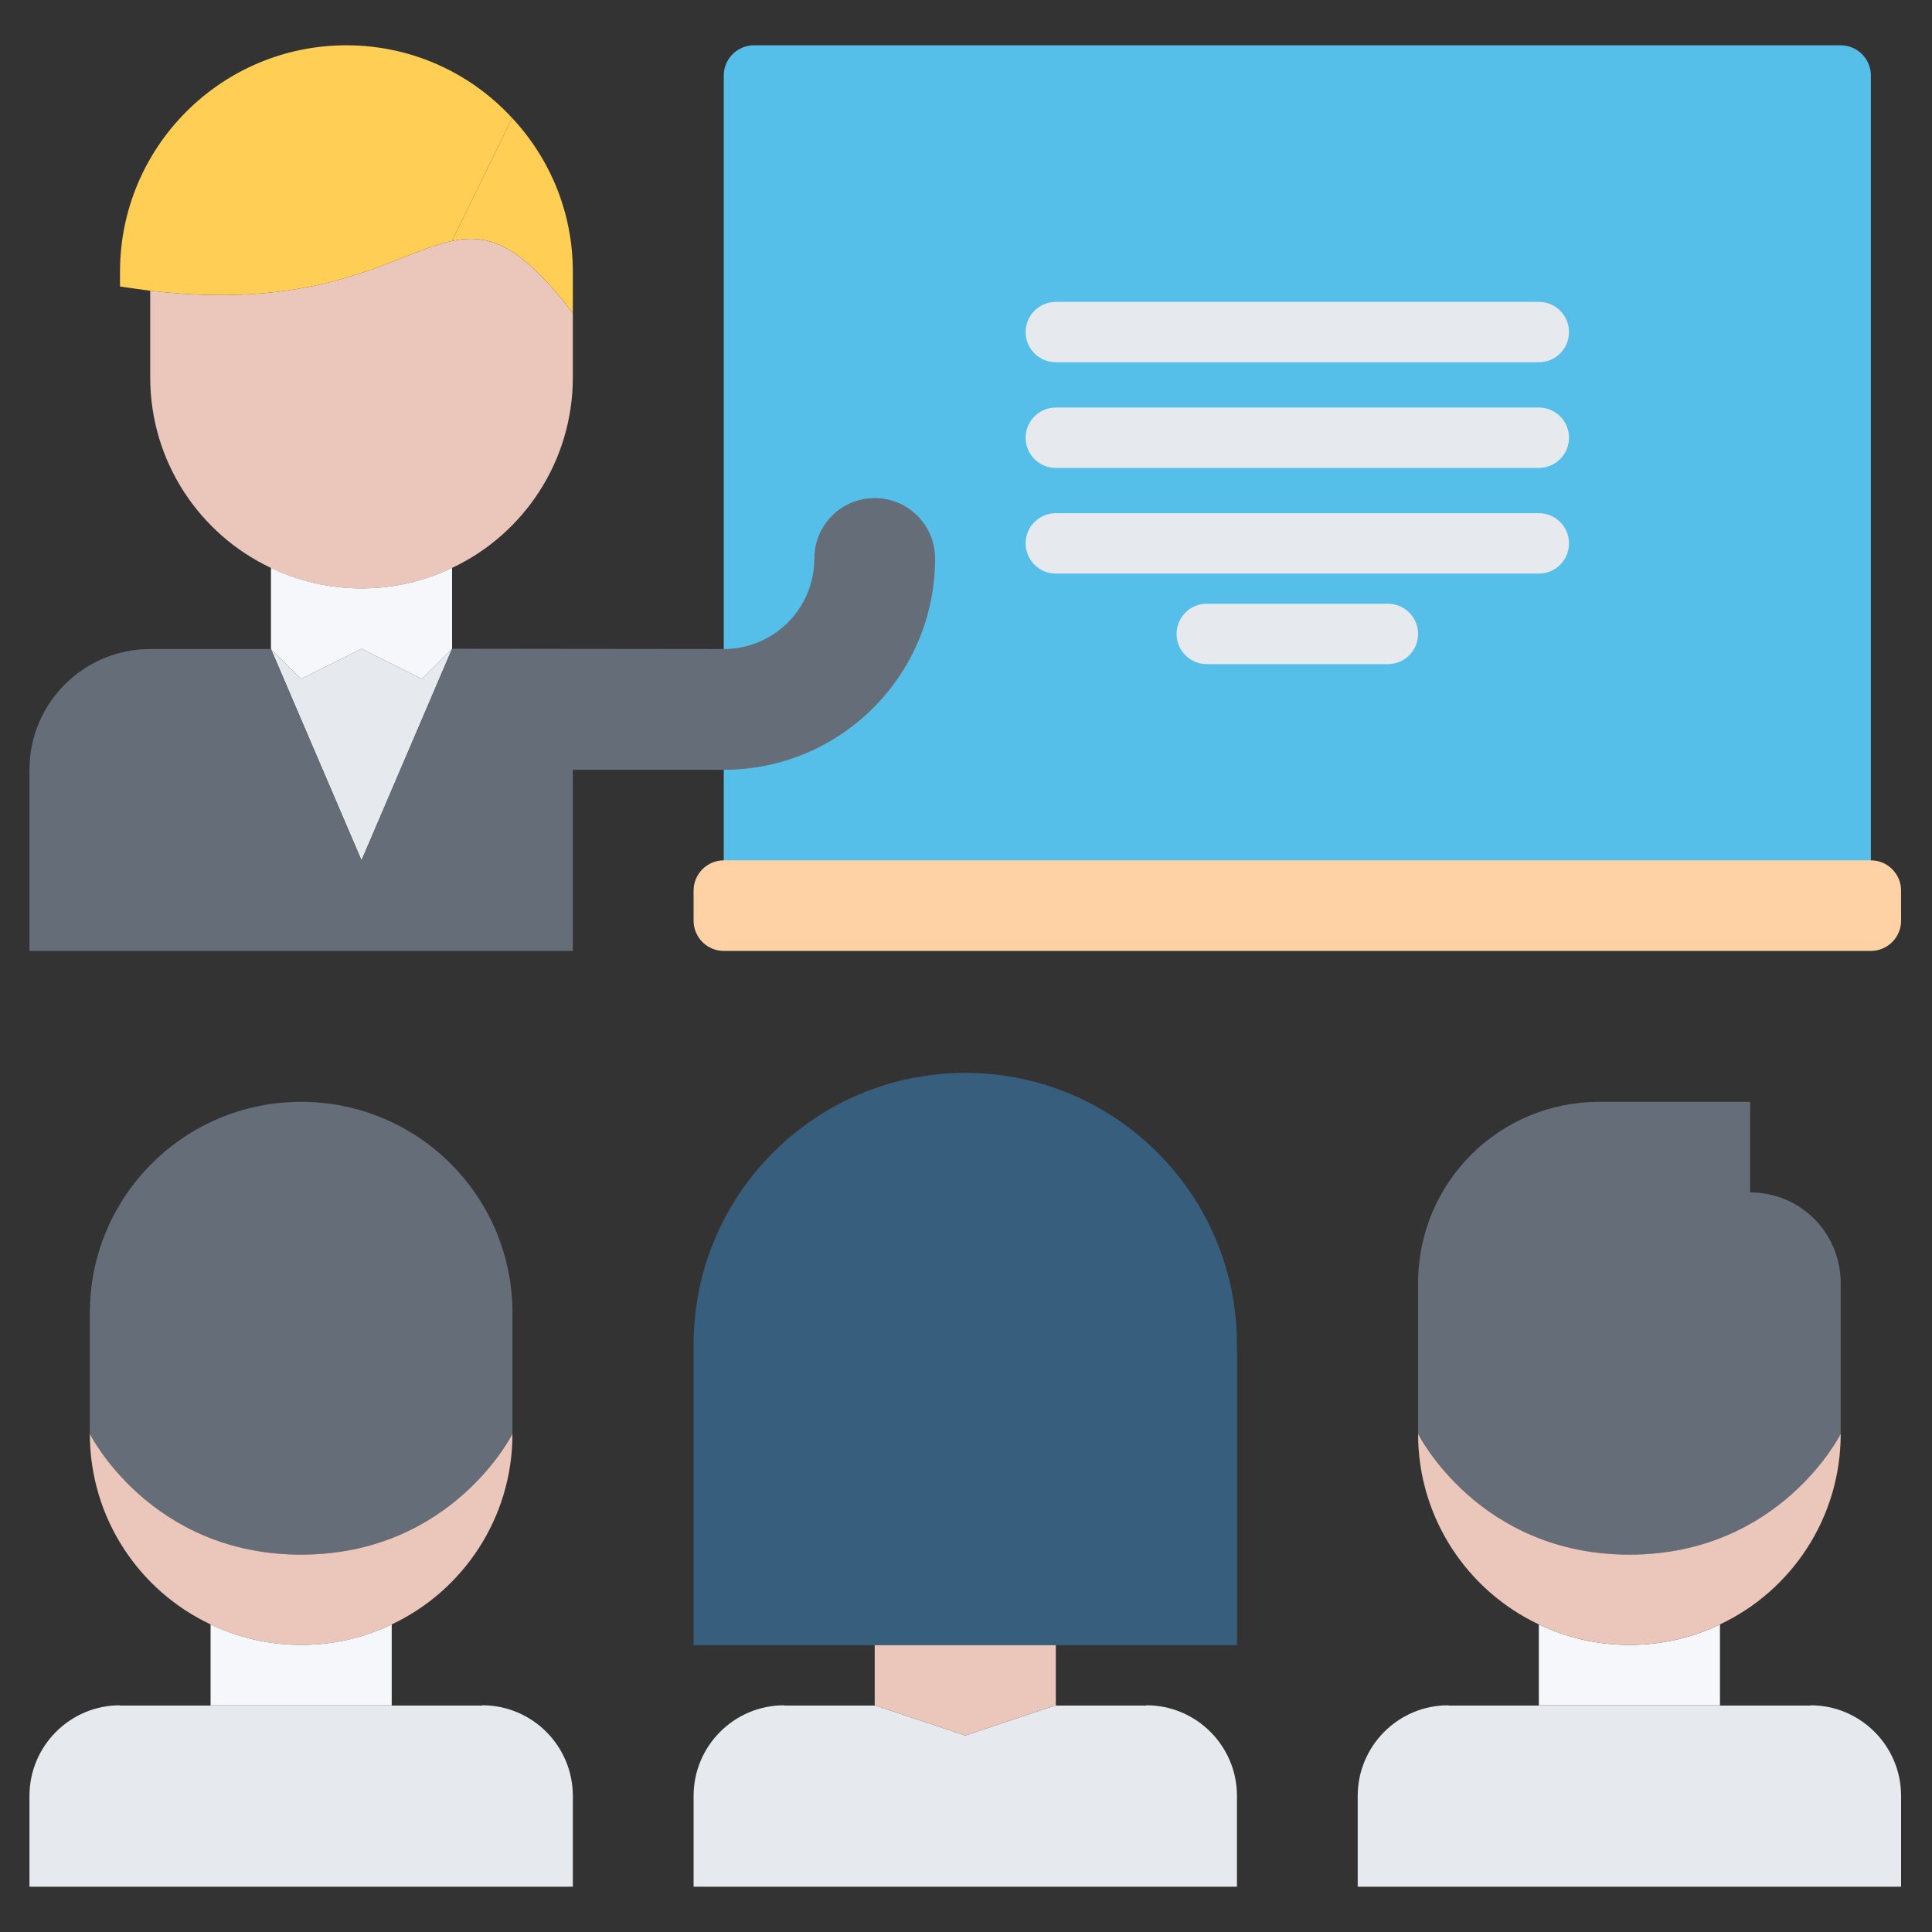 <svg width="52" height="52" viewBox="0 0 52 52" fill="none" xmlns="http://www.w3.org/2000/svg">
<rect x="0" y="0" width="52" height="52" fill="#333333" stroke="none"/>
<path d="M19.48 23.97C19.48 24.418 19.846 24.783 20.293 24.783H49.543C49.99 24.783 50.355 24.418 50.355 23.97V2.031C50.355 1.585 49.99 1.219 49.543 1.219H20.293C19.846 1.219 19.48 1.585 19.48 2.031V23.97Z" fill="#55BFE9"/>
<path d="M13.793 38.586V38.594C13.793 38.594 12.168 41.844 8.105 41.844C4.043 41.844 2.418 38.594 2.418 38.594V38.586V35.336C2.418 32.2 4.961 29.656 8.105 29.656C11.25 29.656 13.793 32.2 13.793 35.336V38.586Z" fill="#656D78"/>
<path d="M7.293 17.469L8.105 18.273L9.73 17.461L11.355 18.273L12.168 17.461L9.73 23.156L7.293 17.469Z" fill="#E6E9ED"/>
<path d="M4.043 7.825C8.764 8.378 10.649 6.793 12.168 6.485C13.175 6.273 14.021 6.606 15.418 8.427V10.149V10.157C15.418 12.425 14.085 14.383 12.168 15.285C11.429 15.642 10.6 15.837 9.73 15.837C8.861 15.837 8.032 15.642 7.293 15.285C5.375 14.384 4.043 12.425 4.043 10.157V10.149V7.825Z" fill="#EAC6BB"/>
<path d="M13.785 3.177L12.168 6.476V6.485C10.649 6.794 8.764 8.378 4.043 7.825C3.783 7.792 3.507 7.752 3.23 7.711V7.312C3.23 3.95 5.96 1.219 9.324 1.219C11.087 1.219 12.679 1.974 13.785 3.177Z" fill="#FFCE54"/>
<path d="M9.73 17.461L8.105 18.273L7.293 17.469V17.461V15.291V15.283C8.032 15.64 8.861 15.836 9.73 15.836C10.6 15.836 11.429 15.641 12.168 15.283V15.291V17.461L11.355 18.273L9.73 17.461Z" fill="#F5F7FA"/>
<path d="M15.418 25.594H4.043H0.793V20.719C0.793 18.924 2.247 17.469 4.043 17.469H7.293L9.73 23.156L12.168 17.461L19.48 17.469C20.829 17.469 21.918 16.38 21.918 15.031C21.918 14.13 22.649 13.406 23.543 13.406C24.437 13.406 25.168 14.13 25.168 15.031C25.168 18.176 22.625 20.719 19.48 20.719H15.418V25.594Z" fill="#656D78"/>
<path d="M50.355 23.156C50.802 23.156 51.168 23.523 51.168 23.969V24.781C51.168 25.229 50.802 25.594 50.355 25.594H22.73C22.284 25.594 21.552 25.594 21.105 25.594H19.48C19.034 25.594 18.668 25.229 18.668 24.781V23.969C18.668 23.523 19.034 23.156 19.48 23.156H50.355Z" fill="#FFD2A6"/>
<path d="M15.418 8.426C14.021 6.606 13.175 6.273 12.168 6.484V6.476L13.785 3.176C14.8 4.265 15.418 5.712 15.418 7.312V8.426Z" fill="#FFCE54"/>
<path d="M21.105 45.906H23.543V45.898L25.98 46.711L28.418 45.898V45.906H30.855V45.898C32.204 45.898 33.293 46.995 33.293 48.336V50.781H18.668V48.336C18.668 46.995 19.757 45.898 21.105 45.898V45.906Z" fill="#E6E9ED"/>
<path d="M28.395 45.906H28.416V45.898L28.395 45.906Z" fill="#8CC152"/>
<path d="M15.418 48.336V50.781H0.793V48.336C0.793 46.995 1.882 45.898 3.23 45.898V45.906H5.668V45.898H10.543V45.906H12.98V45.898C14.329 45.898 15.418 46.995 15.418 48.336Z" fill="#E6E9ED"/>
<path d="M33.293 36.19V44.281H28.418H23.543H18.668V36.19C18.668 32.151 21.942 28.877 25.98 28.877C30.019 28.877 33.293 32.151 33.293 36.19Z" fill="#375E7D"/>
<path d="M46.293 43.729V45.898H41.418V43.729V43.721C42.157 44.077 42.986 44.273 43.855 44.273C44.733 44.273 45.554 44.078 46.293 43.721V43.729Z" fill="#F5F7FA"/>
<path d="M28.418 44.281V45.898L25.98 46.711L23.543 45.898V44.281H28.418Z" fill="#EAC6BB"/>
<path d="M47.105 29.656V32.094C48.454 32.094 49.535 33.174 49.543 34.523V34.531V38.586V38.594C49.543 38.594 47.918 41.844 43.855 41.844C39.793 41.844 38.168 38.594 38.168 38.594V38.586V34.531V34.523C38.176 31.826 40.346 29.656 43.043 29.656H47.105Z" fill="#656D78"/>
<path d="M51.168 48.336V50.781H36.543V48.336C36.543 46.995 37.632 45.898 38.98 45.898V45.906H41.418V45.898H46.293V45.906H48.73V45.898C50.079 45.898 51.168 46.995 51.168 48.336Z" fill="#E6E9ED"/>
<path d="M43.855 44.273C42.986 44.273 42.157 44.078 41.418 43.721C39.501 42.819 38.168 40.861 38.168 38.593C38.168 38.593 39.793 41.843 43.855 41.843C47.918 41.843 49.543 38.593 49.543 38.593C49.543 40.861 48.211 42.819 46.293 43.721C45.553 44.078 44.733 44.273 43.855 44.273Z" fill="#EAC6BB"/>
<path d="M8.105 44.273C7.236 44.273 6.407 44.078 5.668 43.721C3.75 42.819 2.418 40.861 2.418 38.593C2.418 38.593 4.043 41.843 8.105 41.843C12.168 41.843 13.793 38.593 13.793 38.593C13.793 40.861 12.46 42.819 10.543 43.721C9.803 44.078 8.983 44.273 8.105 44.273Z" fill="#EAC6BB"/>
<path d="M10.543 45.898H5.668V43.729V43.721C6.407 44.077 7.236 44.273 8.105 44.273C8.983 44.273 9.804 44.078 10.543 43.721V43.729V45.898Z" fill="#F5F7FA"/>
<path d="M41.418 15.438H28.418C27.969 15.438 27.605 15.074 27.605 14.625C27.605 14.176 27.969 13.812 28.418 13.812H41.418C41.867 13.812 42.23 14.176 42.23 14.625C42.23 15.074 41.867 15.438 41.418 15.438Z" fill="#E6E9ED"/>
<path d="M41.418 12.594H28.418C27.969 12.594 27.605 12.231 27.605 11.781C27.605 11.332 27.969 10.969 28.418 10.969H41.418C41.867 10.969 42.23 11.332 42.23 11.781C42.23 12.231 41.867 12.594 41.418 12.594Z" fill="#E6E9ED"/>
<path d="M41.418 9.75H28.418C27.969 9.75 27.605 9.387 27.605 8.938C27.605 8.488 27.969 8.125 28.418 8.125H41.418C41.867 8.125 42.23 8.488 42.23 8.938C42.23 9.387 41.867 9.75 41.418 9.75Z" fill="#E6E9ED"/>
<path d="M37.355 17.875H32.48C32.031 17.875 31.668 17.512 31.668 17.062C31.668 16.613 32.031 16.25 32.48 16.25H37.355C37.805 16.25 38.168 16.613 38.168 17.062C38.168 17.512 37.804 17.875 37.355 17.875Z" fill="#E6E9ED"/>
</svg>
